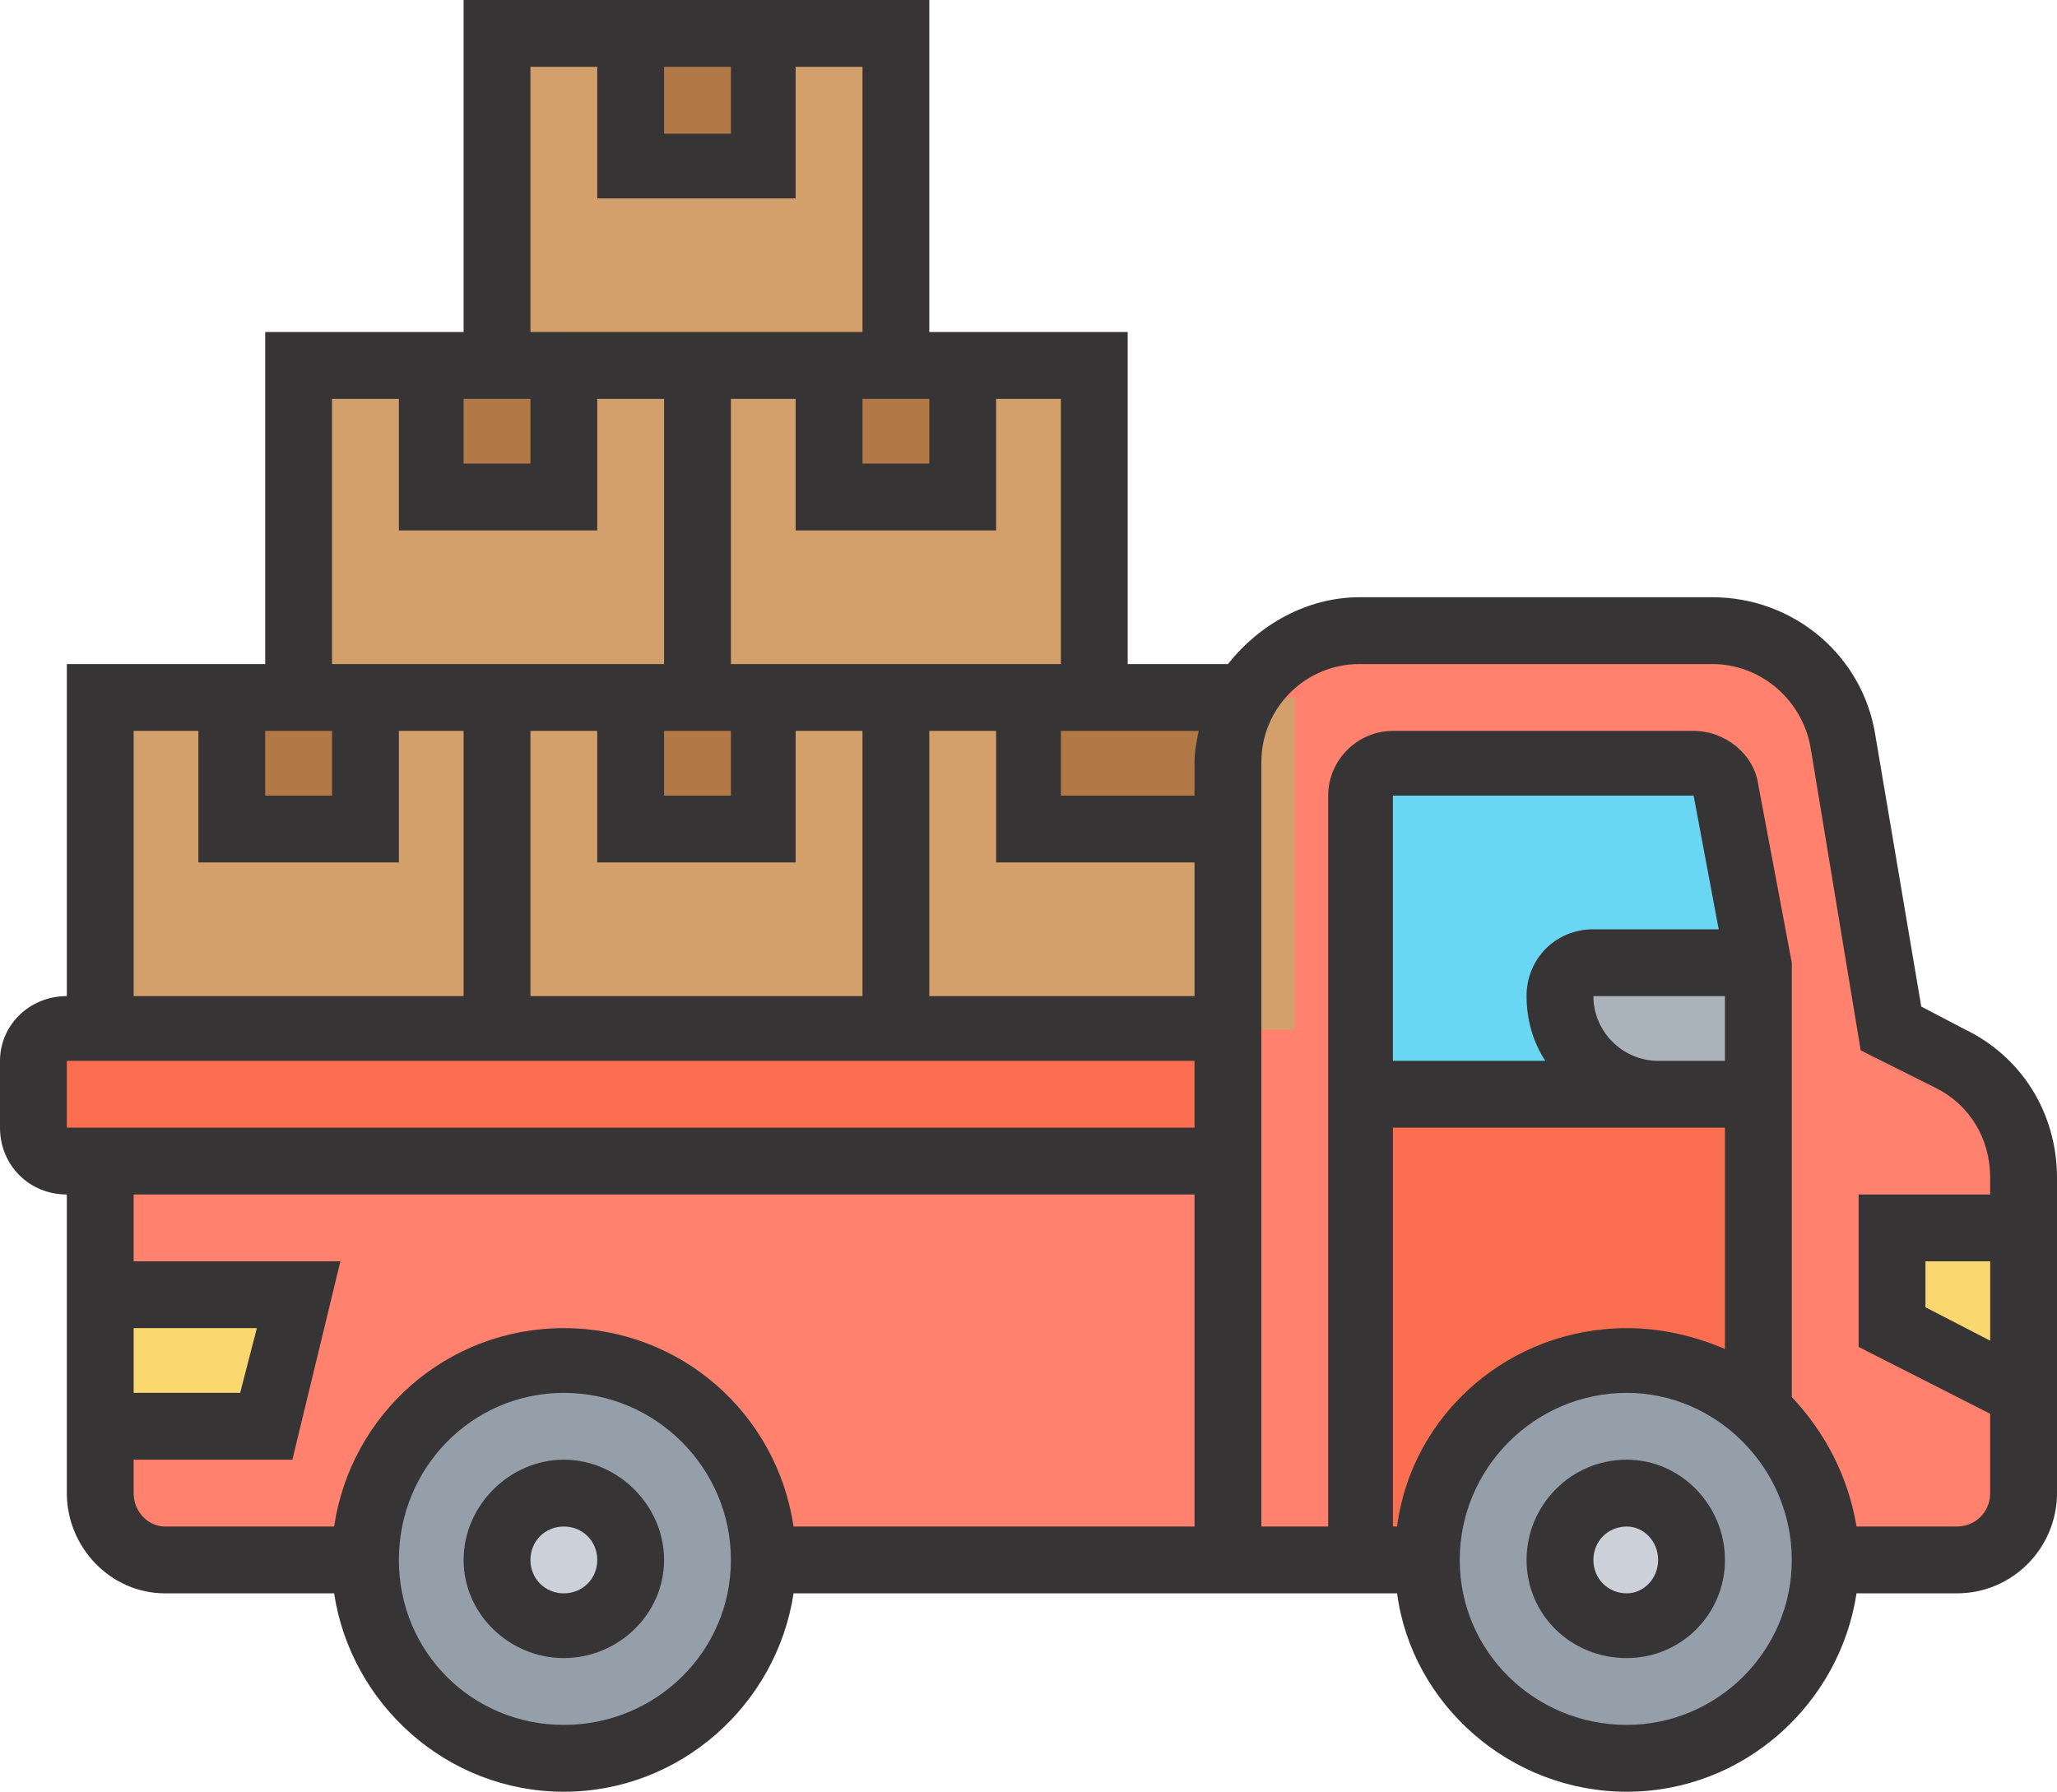 <?xml version="1.0" encoding="UTF-8"?>
<!DOCTYPE svg PUBLIC "-//W3C//DTD SVG 1.1//EN" "http://www.w3.org/Graphics/SVG/1.1/DTD/svg11.dtd">
<!-- Creator: CorelDRAW X7 -->
<svg xmlns="http://www.w3.org/2000/svg" xml:space="preserve" width="0.985in" height="0.858in" version="1.1" style="shape-rendering:geometricPrecision; text-rendering:geometricPrecision; image-rendering:optimizeQuality; fill-rule:evenodd; clip-rule:evenodd"
viewBox="0 0 985 858"
 xmlns:xlink="http://www.w3.org/1999/xlink">
 <defs>
  <style type="text/css">
   <![CDATA[
    .fil9 {fill:#373435;fill-rule:nonzero}
    .fil5 {fill:#69D6F3;fill-rule:nonzero}
    .fil3 {fill:#959FAA;fill-rule:nonzero}
    .fil6 {fill:#AAB2BC;fill-rule:nonzero}
    .fil8 {fill:#B27946;fill-rule:nonzero}
    .fil4 {fill:#CCD1D9;fill-rule:nonzero}
    .fil7 {fill:#D3A06C;fill-rule:nonzero}
    .fil0 {fill:#FB6E50;fill-rule:nonzero}
    .fil2 {fill:#FBD770;fill-rule:nonzero}
    .fil1 {fill:#FF816E;fill-rule:nonzero}
   ]]>
  </style>
 </defs>
 <g id="Layer_x0020_1">
  <g id="_915228624">
   <g>
    <g>
     <path class="fil0" d="M588 493l0 63 -540 0 -16 0c-9,0 -16,-7 -16,-16l0 -32c0,-8 7,-15 16,-15l16 0 190 0 191 0 159 0z"/>
    </g>
    <g>
     <path class="fil1" d="M588 556l0 191 -223 0c0,-53 -42,-96 -95,-96 -52,0 -95,43 -95,96l-96 0c-17,0 -31,-14 -31,-32l0 -32 79 0 16 -63 -95 0 0 -64 540 0z"/>
    </g>
    <g>
     <path class="fil1" d="M969 667l0 48c0,18 -14,32 -32,32l-63 0c0,-28 -12,-54 -32,-71l0 -152 0 -63 -15 -83c-2,-7 -8,-13 -16,-13l-144 0c-8,0 -16,8 -16,16l0 143 0 223 -63 0 0 -191 0 -63 0 -96 0 -32c0,-11 3,-22 8,-31 11,-19 32,-32 55,-32l169 0c31,0 58,22 63,53l23 138 28 14c22,11 35,33 35,57l0 24 -63 0 0 48 63 31z"/>
    </g>
    <g>
     <path class="fil0" d="M842 524l0 152c-17,-15 -39,-25 -63,-25 -53,0 -96,43 -96,96l-32 0 0 -223 143 0 16 0 32 0z"/>
    </g>
    <g>
     <polygon class="fil2" points="969,588 969,667 906,636 906,588 "/>
    </g>
    <g>
     <polygon class="fil2" points="143,620 127,683 48,683 48,620 "/>
    </g>
    <g>
     <path class="fil3" d="M842 676c20,17 32,43 32,71 0,52 -43,95 -95,95 -53,0 -96,-43 -96,-95 0,-53 43,-96 96,-96 24,0 46,10 63,25z"/>
    </g>
    <g>
     <path class="fil3" d="M270 651c53,0 95,43 95,96 0,52 -42,95 -95,95 -52,0 -95,-43 -95,-95 0,-53 43,-96 95,-96z"/>
    </g>
    <g>
     <path class="fil4" d="M779 715c17,0 31,14 31,32 0,17 -14,32 -31,32 -18,0 -32,-15 -32,-32 0,-18 14,-32 32,-32z"/>
    </g>
    <g>
     <path class="fil4" d="M270 715c18,0 32,14 32,32 0,17 -14,32 -32,32 -17,0 -32,-15 -32,-32 0,-18 15,-32 32,-32z"/>
    </g>
    <g>
     <path class="fil5" d="M747 477c0,26 21,47 47,47l-143 0 0 -143c0,-8 8,-16 16,-16l144 0c8,0 14,6 16,13l15 83 -79 0c-9,0 -16,7 -16,16z"/>
    </g>
    <g>
     <path class="fil6" d="M842 461l0 63 -32 0 -16 0c-26,0 -47,-21 -47,-47 0,-9 7,-16 16,-16l79 0z"/>
    </g>
    <g>
     <polygon class="fil7" points="48,334 238,334 238,493 48,493 "/>
    </g>
    <g>
     <polygon class="fil7" points="238,334 429,334 429,493 238,493 "/>
    </g>
    <g>
     <polygon class="fil7" points="429,334 620,334 620,493 429,493 "/>
    </g>
    <g>
     <polygon class="fil7" points="143,175 334,175 334,334 143,334 "/>
    </g>
    <g>
     <polygon class="fil7" points="334,175 524,175 524,334 334,334 "/>
    </g>
    <g>
     <polygon class="fil7" points="238,16 429,16 429,175 238,175 "/>
    </g>
    <g>
     <polygon class="fil8" points="302,16 365,16 365,79 302,79 "/>
    </g>
    <g>
     <polygon class="fil8" points="270,175 270,238 207,238 207,175 238,175 "/>
    </g>
    <g>
     <polygon class="fil8" points="461,175 461,238 397,238 397,175 429,175 "/>
    </g>
    <g>
     <path class="fil8" d="M524 334l72 0c-5,9 -8,20 -8,31l0 32 -95 0 0 -63 31 0z"/>
    </g>
    <g>
     <polygon class="fil8" points="365,334 365,397 302,397 302,334 334,334 "/>
    </g>
    <g>
     <polygon class="fil8" points="175,334 175,397 111,397 111,334 143,334 "/>
    </g>
   </g>
   <g>
    <path class="fil9" d="M779 699c-27,0 -48,22 -48,48 0,26 21,47 48,47 26,0 47,-21 47,-47 0,-26 -21,-48 -47,-48zm0 64l0 0c-9,0 -16,-7 -16,-16 0,-9 7,-16 16,-16 8,0 15,7 15,16 0,9 -7,16 -15,16z"/>
    <path class="fil9" d="M270 699c-26,0 -48,22 -48,48 0,26 22,47 48,47 26,0 48,-21 48,-47 0,-26 -22,-48 -48,-48zm0 64l0 0c-9,0 -16,-7 -16,-16 0,-9 7,-16 16,-16 9,0 16,7 16,16 0,9 -7,16 -16,16z"/>
    <path class="fil9" d="M941 493l-21 -11 -22 -130c-6,-38 -39,-66 -78,-66l-169 0c-25,0 -48,13 -63,32l-48 0 0 -159 -95 0 0 -159 -223 0 0 159 -95 0 0 159 -95 0 0 159c-18,0 -32,14 -32,31l0 32c0,18 14,32 32,32l0 143c0,26 21,48 47,48l81 0c8,53 54,95 110,95 56,0 102,-42 110,-95l289 0c7,53 54,95 110,95 56,0 102,-42 110,-95l48 0c27,0 48,-22 48,-48l0 -151c0,-31 -17,-58 -44,-71zm12 149l0 0 -31 -16 0 -22 31 0 0 38zm-635 -292l0 0 32 0 0 31 -32 0 0 -31zm63 63l0 0 0 -63 32 0 0 127 -159 0 0 -127 32 0 0 63 95 0zm191 64l0 0 -127 0 0 -127 32 0 0 63 95 0 0 64zm0 -112l0 0 0 16 -64 0 0 -31 66 0c-1,5 -2,10 -2,15zm-64 -47l0 0 -63 0 -32 0 -63 0 0 -127 31 0 0 63 96 0 0 -63 31 0 0 127zm-95 -127l0 0 32 0 0 31 -32 0 0 -31zm-95 -159l0 0 32 0 0 32 -32 0 0 -32zm-64 0l0 0 32 0 0 63 95 0 0 -63 32 0 0 127 -63 0 -32 0 -64 0 0 -127zm-32 159l0 0 32 0 0 31 -32 0 0 -31zm-63 0l0 0 32 0 0 63 95 0 0 -63 32 0 0 127 -64 0 -32 0 -63 0 0 -127zm-32 159l0 0 32 0 0 31 -32 0 0 -31zm-63 0l0 0 31 0 0 63 96 0 0 -63 31 0 0 127 -158 0 0 -127zm-32 158l0 0 540 0 0 32 -540 0 0 -32zm32 128l0 0 59 0 -8 31 -51 0 0 -31zm0 79l0 0 0 -16 76 0 23 -95 -99 0 0 -32 508 0 0 159 -192 0c-8,-54 -54,-95 -110,-95 -56,0 -102,41 -110,95l-81 0c-8,0 -15,-7 -15,-16zm206 111l0 0c-44,0 -79,-35 -79,-79 0,-44 35,-80 79,-80 44,0 80,36 80,80 0,44 -36,79 -80,79zm493 -349l0 0 63 0 0 31 -16 0 -16 0c-17,0 -31,-14 -31,-31zm0 -32l0 0c-18,0 -32,14 -32,32 0,11 3,22 9,31l-73 0 0 -127 144 0 12 64 -60 0zm-96 95l0 0 127 0 16 0 16 0 0 106c-14,-6 -30,-10 -47,-10 -56,0 -103,41 -110,95l-2 0 0 -191zm112 286l0 0c-44,0 -80,-35 -80,-79 0,-44 36,-80 80,-80 43,0 79,36 79,80 0,44 -36,79 -79,79zm158 -95l0 0 -48 0c-4,-24 -15,-45 -31,-62l0 -208 -16 -85c-2,-15 -16,-26 -31,-26l-144 0c-17,0 -31,14 -31,31l0 350 -32 0 0 -366c0,-26 21,-47 47,-47l169 0c23,0 43,17 47,40l24 145 36 18c16,8 26,24 26,43l0 8 -63 0 0 73 63 32 0 38c0,9 -7,16 -16,16z"/>
   </g>
  </g>
 </g>
</svg>
